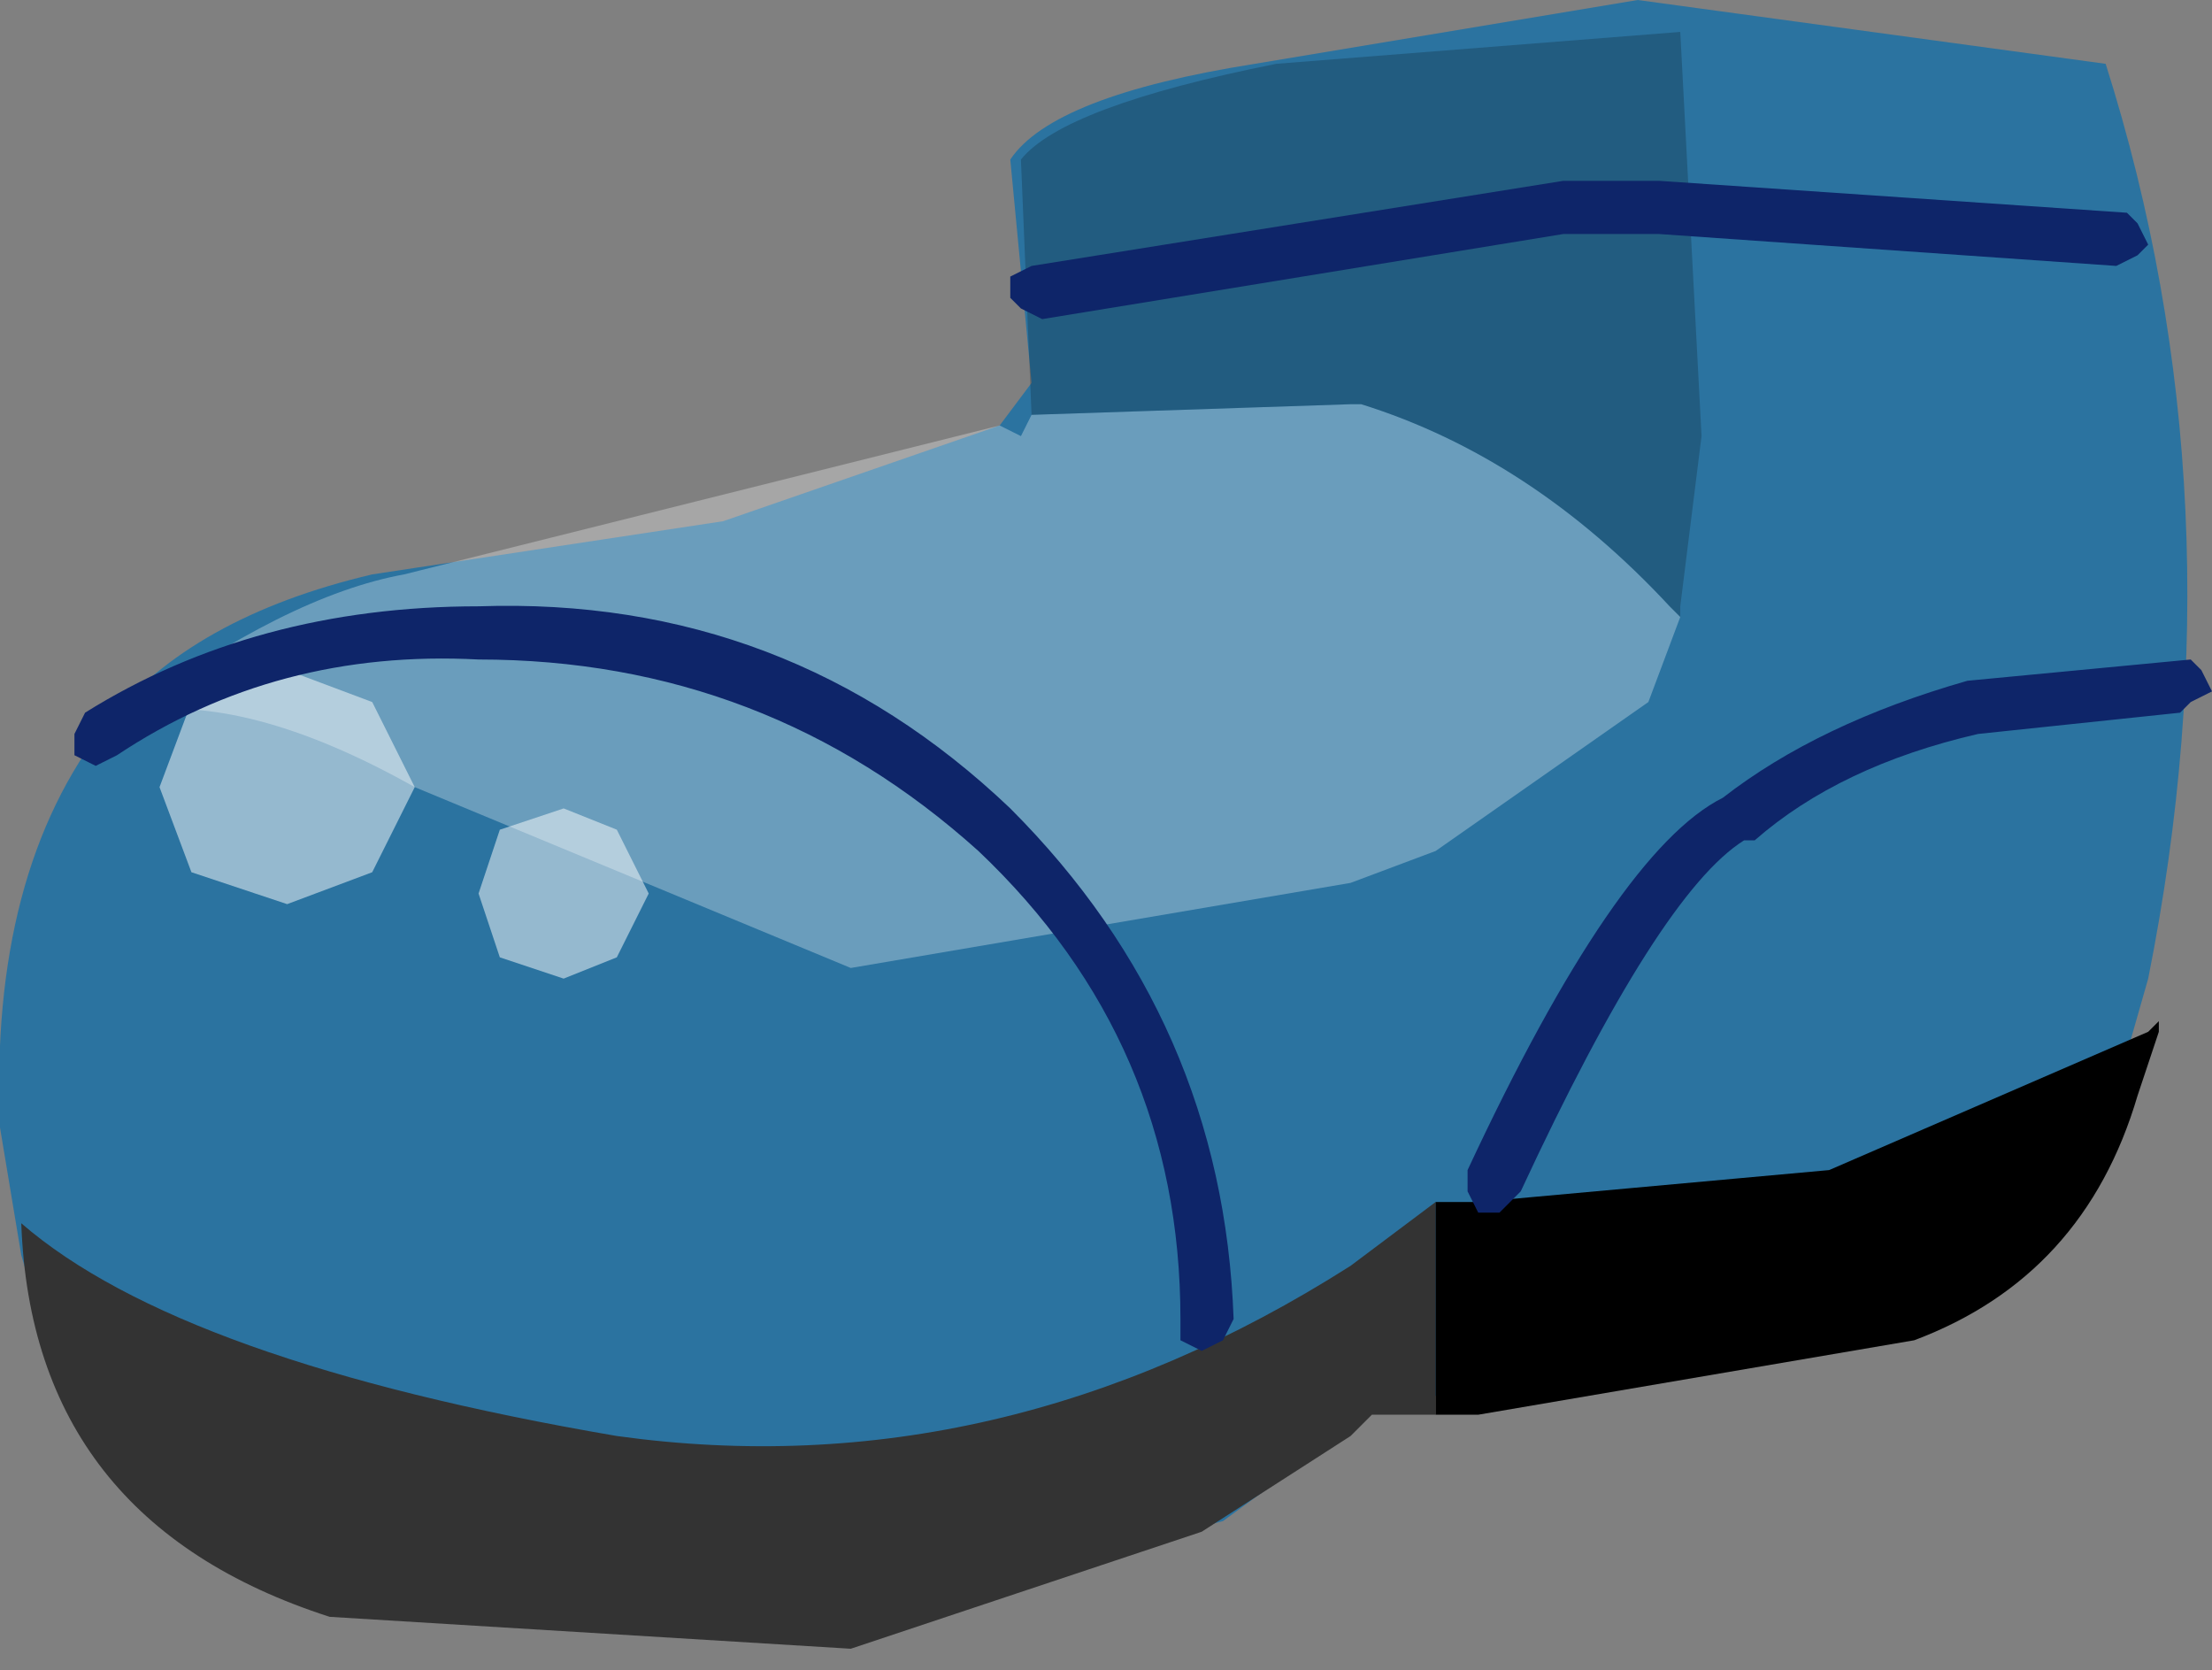 <svg xmlns="http://www.w3.org/2000/svg" xmlns:ffdec="https://www.free-decompiler.com/flash" xmlns:xlink="http://www.w3.org/1999/xlink" ffdec:objectType="frame" width="10.4" height="7.85"><rect width="100%" height="100%" fill="#808080" stroke="none"/><use ffdec:characterId="1" xlink:href="#a" width="10.4" height="7.85"/><defs><g id="a" fill-rule="evenodd"><path fill="#2b73a0" d="M9.9.3q.65 2.05.2 4.3l-.1.35q-.2.9-.95 1.25l-2.55.4-.75.55-2.15.55h-.25Q.6 7.65.1 5.9L0 5.3q-.05-1.2.5-1.9.4-.5 1.25-.7l1.65-.25L4.7 2l.15-.2-.1-1.05Q4.95.45 5.9.3L7.7 0z"/><path fill="#333" d="M6.75 6.65h-.3l-.1.1-.7.45L4 7.75 1.55 7.6Q.15 7.15.1 5.75q.75.65 2.8 1 1.8.25 3.45-.8l.4-.3z"/><path fill="#fff" fill-opacity=".298" d="m4.85 1.95 1.5-.05h.05q.8.25 1.45.95l.05.05-.15.4-1 .7-.4.15-2.35.4-2.05-.85q-.8-.45-1.35-.35.75-.55 1.3-.65L4.7 2l.1.05z"/><path d="M6.75 5.65h.2L8.6 5.5l1.5-.65.05-.05v.05l-.1.3Q9.8 6 9 6.3l-2.05.35h-.2z"/><path fill-opacity=".2" d="M4.85 1.95 4.8.75Q5 .5 6 .3L7.9.15l.1 1.9-.1.8v.05l-.05-.05q-.65-.7-1.45-.95h-.05z"/><path fill="#fff" fill-opacity=".498" d="m1.95 3.7-.2.4-.4.15L.9 4.1l-.15-.4.15-.4.45-.15.4.15zm.7.1.25.1.15.3-.15.3-.25.1-.3-.1-.1-.3.1-.3z"/><path fill="#0e2569" d="M2.25 2.85q1.45-.05 2.5.95 1 1 1.05 2.4l-.05.1-.1.05-.1-.05v-.1q0-1.3-.95-2.2-1-.9-2.35-.9-.95-.05-1.7.45l-.1.05-.1-.05v-.1l.05-.1q.8-.5 1.85-.5M6.9 5.6v-.1Q7.6 4 8.1 3.75q.45-.35 1.15-.55l1.05-.1.05.05.05.1-.1.05-.05.05-.95.1q-.65.15-1.05.5H8.2q-.4.25-1.05 1.65l-.1.1h-.1zm3.15-4.4-.1.05L7.8 1.1h-.45l-2.45.4-.1-.05-.05-.05v-.1l.1-.05 2.5-.4h.45L10 1l.05.05.05.1z"/></g></defs></svg>